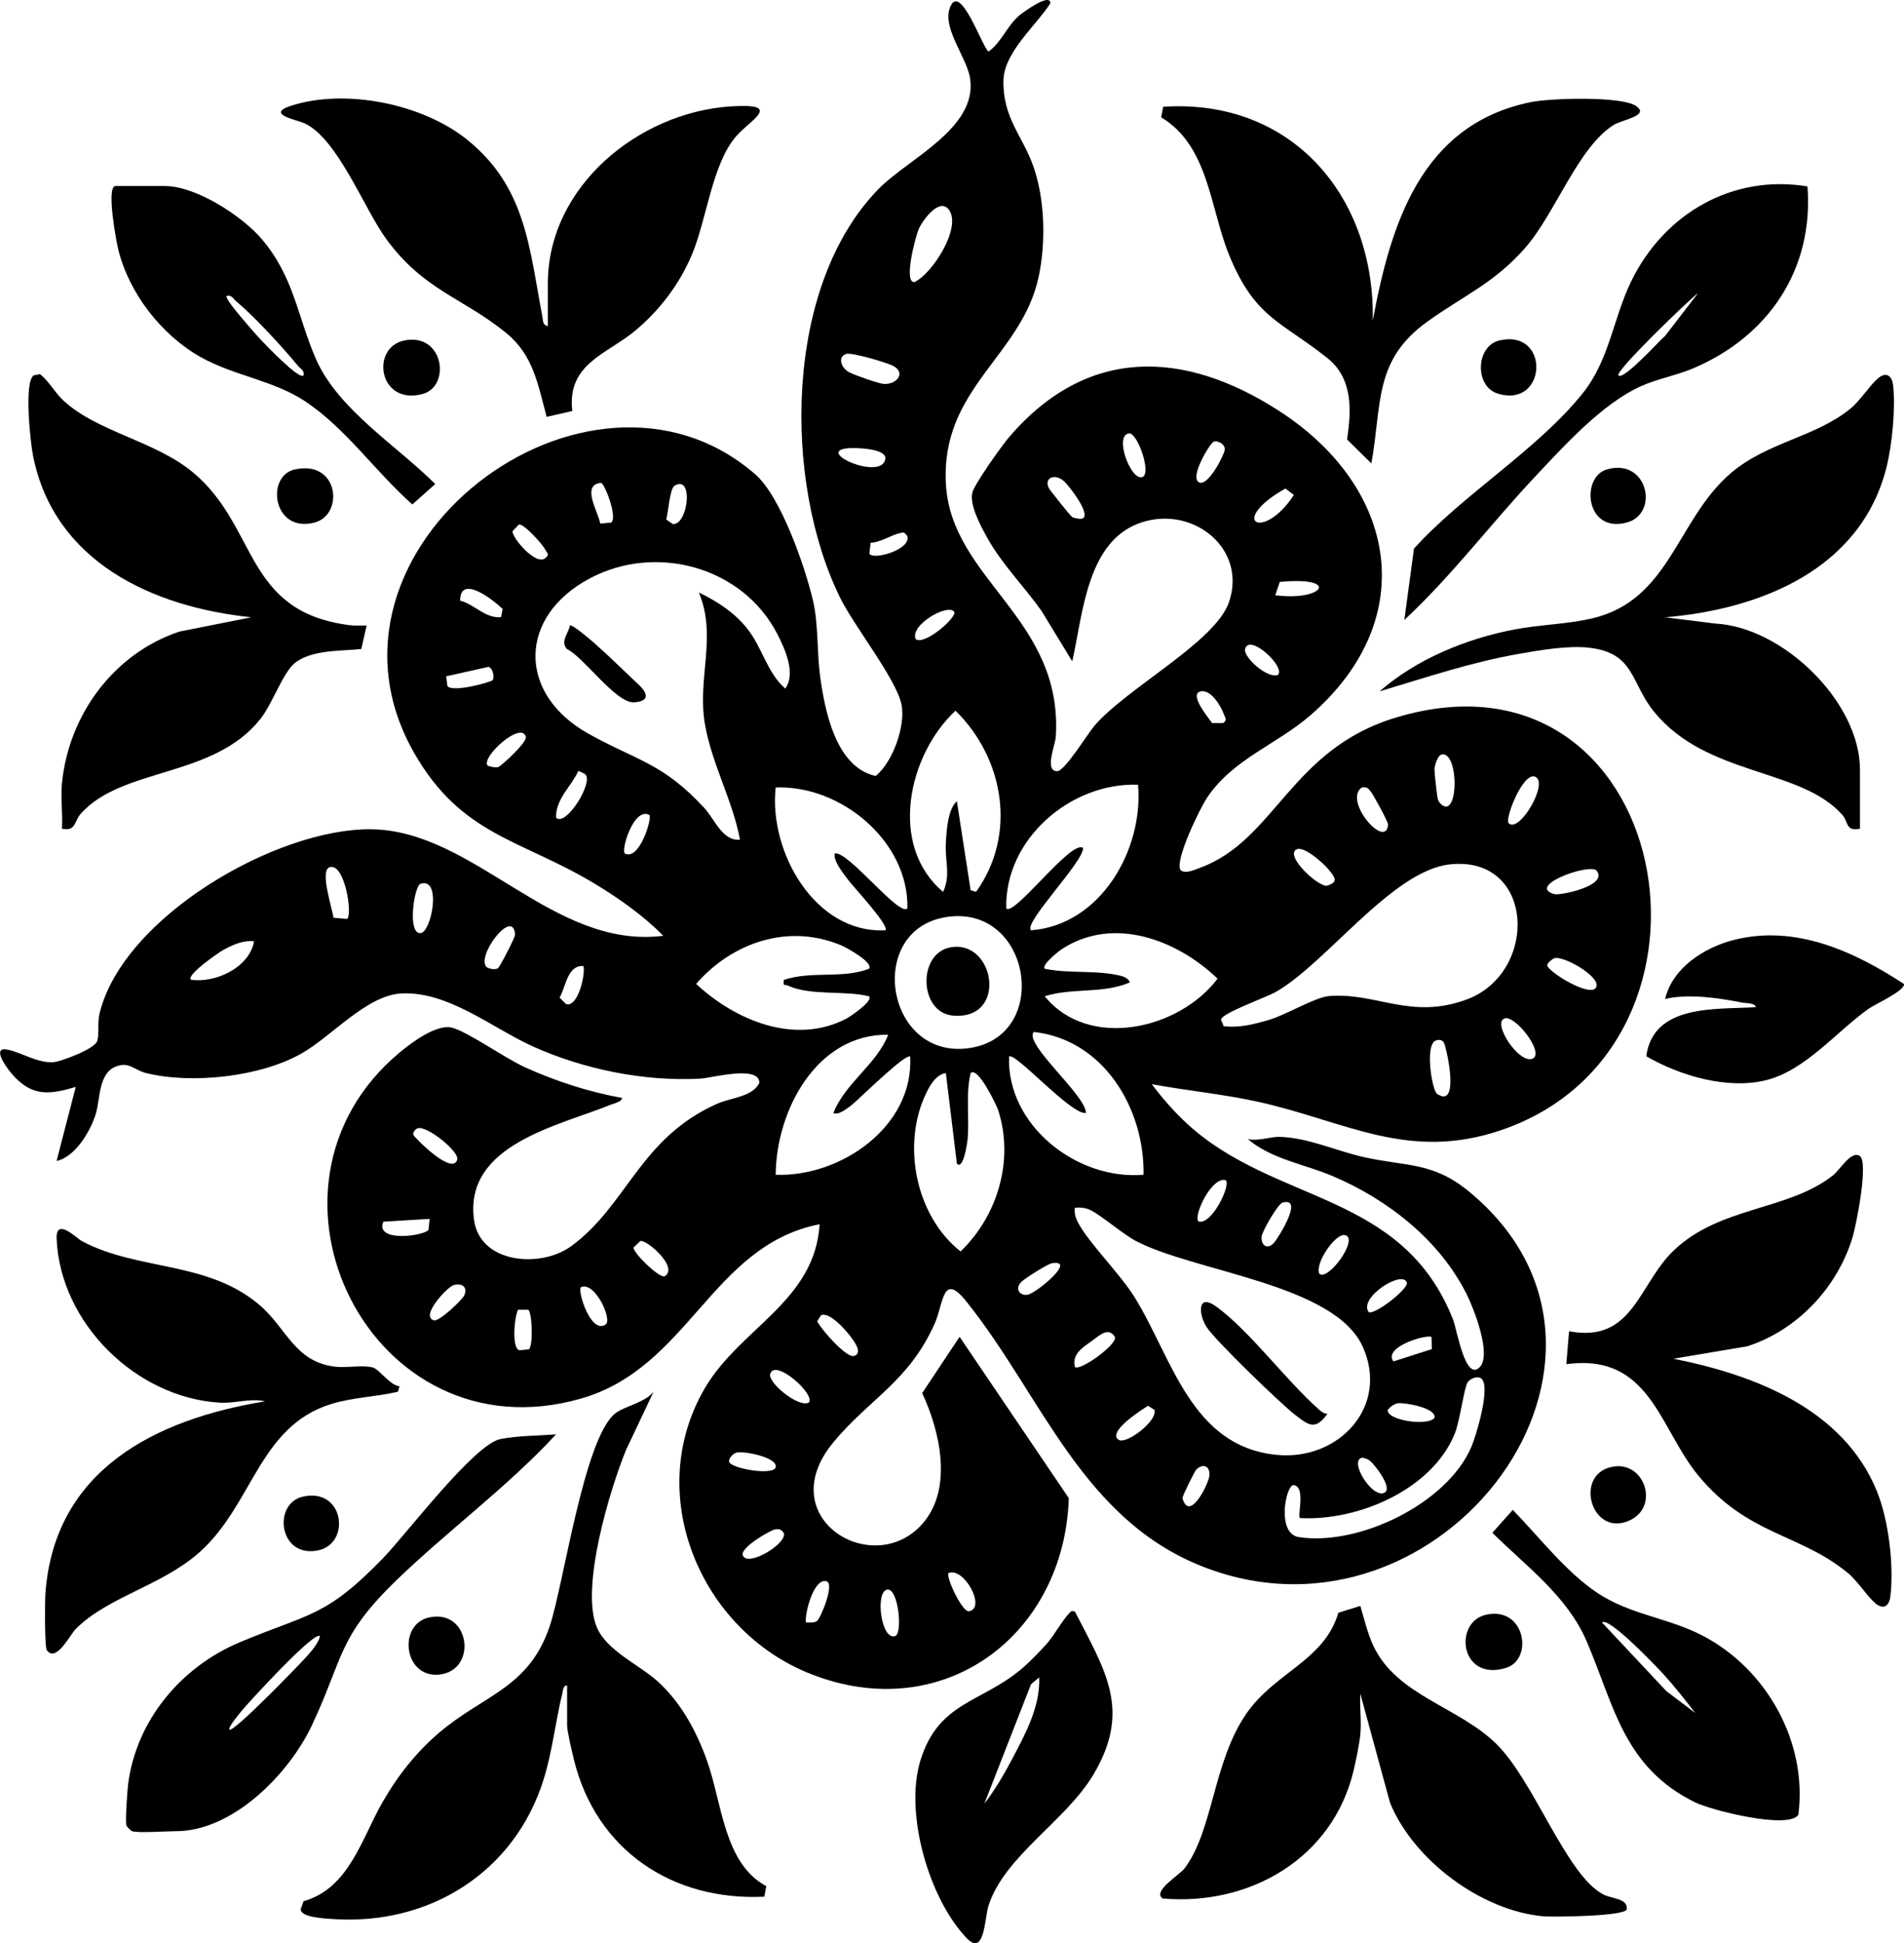<?xml version="1.0" encoding="UTF-8"?>
<svg id="Layer_2" data-name="Layer 2" xmlns="http://www.w3.org/2000/svg" viewBox="0 0 693.59 707.52">
  <g id="Layer_1-2" data-name="Layer 1">
    <g>
      <path d="M390.56,240.73l-11.17-18.31c-6.2-8.75-14.39-17.01-19.62-26.38-2.35-4.2-6.92-12.45-5.46-17.01,1.06-3.29,10.56-16.69,13.24-19.82,28.37-33.16,63.75-32.02,98.54-9.5,42.69,27.64,51.69,75.43,11.49,110.54-12.47,10.89-28.32,15.99-37.84,30.16-2.61,3.89-11.91,22.92-9.71,26.37,1.73,1.59,5.29-.14,7.23-.85,27.4-10.1,32.83-43.13,71.31-54.68,100.66-30.22,128.5,119.57,38.25,150.25-33.84,11.51-56.61-3.23-88.25-10.27-12.9-2.87-26.05-4.07-39.01-6.48,3.92,5.17,8.19,10.11,12.98,14.5,31.95,29.28,78.3,24.42,96.78,71.22,1.42,3.59,4.45,22.82,9.75,17.28,4.35-4.54-2.12-21.16-4.7-26.33-9.92-19.9-28.73-34.6-48.83-43.17-10.24-4.36-22.33-6.14-30.98-13.5,3.71.85,8.27-.88,11.5-.81,10.24.23,20.48,5.03,30.49,7.31,15.59,3.55,25.23,1.64,38.48,12.52,72.87,59.85-9.18,170.08-95.99,136.99-44.92-17.12-59.39-62.49-87.06-96.94-8.75-10.89-8.16.71-11.56,8.27-9.47,21.08-23.74,27.21-36.88,43.12-22.96,27.79,15.28,50.43,33,29,10.53-12.74,5.82-33.28-.61-46.97l13.63-20.5,39.78,58.74c-1.62,50-45.75,83.05-94.03,64.02-40.3-15.88-61.12-65.51-38.54-104.07,12.87-21.97,40.06-31.52,41.8-59.69-39.43,7.8-47.53,52.24-86.98,63.51-76.51,21.86-125.16-76.72-66.02-126.02,4.25-3.54,13.41-10.43,19.02-9.06s19.51,11.21,26.64,14.43c11.28,5.1,23.16,8.95,35.35,11.16-.02,1.41-2.84,1.97-4.03,2.45-18.77,7.67-53.61,14.45-49.87,41.95,2.17,15.98,24.32,17.68,35.4,9.58,20.44-14.94,24.91-39.29,53.15-51.85,5.07-2.26,13.04-2.52,15.39-7.64-.02-6.56-17.34-1.74-21.54-1.51-20.37,1.11-42.66-3.42-61.16-11.82-14.72-6.68-30.71-20.11-47.79-19.19-12.56.68-25.32,15.62-36.23,21.82-15.06,8.57-40.11,11.28-56.75,7.14-4.31-1.07-6.23-4.44-11.3-2.2-6.01,2.66-5.33,11.71-6.95,17.05-1.9,6.26-7.43,15.67-14.29,17.19l6.99-26.99c-10.01,3.05-16.33,3.47-23.5-5-1.91-2.25-7.22-9.66-1.44-8.58,4.85.91,10.72,4.8,16.42,4.62,3.03-.1,15.51-4.92,16.34-7.73s-.02-6.47.87-10.13c8.58-34.99,64.24-67.3,98.82-66.98,37.79.34,66.11,43.85,106.5,38.79-7-7.2-16.09-13.59-24.69-18.8-27-16.36-48.81-17.52-66.11-47.89-42.32-74.29,63.48-154.23,124.33-101.33,9.33,8.11,18.13,33.65,21.02,45.98,2.01,8.57,1.39,18.56,2.58,27.42,1.7,12.62,5.73,33.27,20.24,36.42,6.21-4.87,11.01-18.39,9.41-26.07-1.92-9.21-17.3-28.58-22.29-38.7-20.91-42.39-20.62-113.68,14.01-149.03,10.71-10.94,36.1-22.03,33.27-40.25-1.14-7.33-9.75-17.74-7.55-25.03,3.53-11.69,12.35,14.82,14.31,15.29,4.55-3.22,6.58-9.06,11.01-12.98.97-.86,11.54-8.74,11.46-4.52-5.2,8.07-16.86,17.82-17.07,28.01-.28,13.68,6.85,19.96,10.86,31.22,4.29,12.05,4.63,28.02,1.93,40.48-6.26,28.83-35.73,40.47-33.75,75.34s42.7,48.81,40.03,91.94c-.19,3.06-4.28,12.58.52,12.56,2.76-.02,10.97-13.51,13.53-16.51,11.77-13.75,44.02-30.49,49.02-44.98,6.64-19.25-12.52-34.96-31.27-29.27-20.5,6.22-21.86,33.33-25.79,50.71ZM345.33,75.97c-3.46-3.74-9.35,4.45-10.65,7.38-.99,2.26-5.72,19.47-1.61,19.37,6.64-2.96,17.86-20.69,12.26-26.75ZM308.22,128.88c-3.24,1.09-1.77,5.16,1.07,6.64,1.98,1.03,10.83,4.22,12.82,4.28,4.79.15,7.78-4.08,3.39-6.51-2.14-1.19-15.27-5.09-17.29-4.41ZM411.19,157.8c-5.42.96.76,17.18,4.87,15.94,3.63-1.1-1.74-16.49-4.87-15.94ZM442.19,160.79c-1.37.41-9.44,13.73-5.1,14.94,3.22.9,8.7-9.73,9.06-11.95.3-1.82-2.31-3.48-3.96-2.99ZM309.03,163.2c-12.67,1.08,12.15,12.07,13.48,3.92.63-3.88-10.9-4.14-13.48-3.92ZM394.54,188.71c2.69-1.88-5.2-11.93-6.94-13.49-3.2-2.87-7.41-1.42-5.53,2.52.29.61,7.9,10.2,8.5,10.51.89.47,3.34.91,3.97.46ZM218.66,190.63l3.97-.34c2.45-1.78-2.32-14.14-3.66-14.48-7.34.71-1.21,10.17-.31,14.81ZM245.69,176.88c-1.71,1.03-2.28,9.95-3,12.27l2.38,1.65c5.58.56,7.75-18.22.62-13.92ZM468.24,177.88c-21.21,11.98-8.14,19.54,3.1,2.34l-3.1-2.34ZM189.06,190.96l-2.33,2.42c-.44,2.13,8.39,12.7,11.86,9.87,1.84-1.39.67-1.79.06-3.08-.89-1.87-7.66-9.39-9.58-9.21ZM316.69,201.61c1.48,2.42,15.11-1.43,13.87-6.36-1.22-1.56-1.24-1.5-3.03-1.07-2.99.73-6.82,3.3-10.38,3.45l-.46,3.98ZM254.58,215.74c6.59,3.14,12.88,7.24,17.5,12.99,5.7,7.09,7.2,16.06,13.99,21.99,3.96-5.55-.15-14.54-2.98-20-12.65-24.4-44.14-32.9-68.19-20.15-26.28,13.94-26.52,42.19-.35,56.69,17.86,9.89,26.94,10.6,42.04,26.96,3.83,4.15,6.57,12.09,12.97,11.52-2.63-14.2-10.16-27.39-12.72-41.77-3.03-16.99,4.51-32.03-2.26-48.23ZM464.56,216.73c17.54,2.31,23.94-6.96,1.64-4.85l-1.64,4.85ZM182.54,224.71l.55-2.99c-3.6-3.44-15.45-12.72-15.47-3.03,5.26,1.34,9.15,6.58,14.93,6.02ZM347.56,222.74c-2.33-3.11-16.25,4.87-13.99,9.99,3.41,2.34,15.33-8.19,13.99-9.99ZM465.56,245.73c2.82-2.9-10.4-15.22-11.99-9.48-.82,2.97,8.21,11.03,11.99,9.48ZM179.46,247.64c.7-.99.17-4.35-1.52-4.83l-15.42,3.45.47,3.53c1.69,2.49,15.9-1.37,16.46-2.16ZM437.16,251.8c-4.02,1.18,3.27,9.87,4.39,11.46h4.04c1.64-1.2.68-1.88.21-3.24-1.04-2.94-4.81-9.35-8.64-8.22ZM355.55,324.73c14.97-20.77,10.25-48.59-7.48-65.96-17.38,16.24-24.48,49.18-4.51,65.97,2.81-6.11.66-11.25.98-17.54.22-4.29.68-12.64,4.03-15.45l5.01,32.38,1.98.61ZM177.59,278.71c.2.27,3,.96,3.94.57,1.27-.53,10.59-9.07,10.03-11.01-1.7-5.89-16.26,7.34-13.98,10.44ZM525.11,274.74c-1.36.3-2.56,3.98-2.56,5.47,0,1.37.94,9.81,1.23,10.82.33,1.15,1.89,2.85,3.18,2.64,4.45-.73,3.79-20.17-1.84-18.94ZM213.31,282.02c-.29-.33-2.5-1.35-2.66-1.25-2.59,5.63-8.32,10.24-8.08,16.96,3.5,3.44,13.55-12.55,10.73-15.71ZM549.57,299.73c3.92,3.92,15.07-15.3,9.46-16.99-4.39-1.32-10.95,15.5-9.46,16.99ZM414.57,285.73c-24.49-.92-48.68,19.85-48,45,2.8,3.15,23.79-25.27,27.99-21.98,0,5.3-21.82,27.27-18.99,29.98,25.34-1.88,41.04-29.33,39-53ZM330.56,330.73c.5-24.44-24.3-44.95-48-44-2.55,23.29,14.25,53.29,40,52,1.39-1.93-11.9-15.99-13.83-18.66-1.67-2.31-5.21-6.53-4.66-9.34,4.94-.97,23.56,23.3,26.49,20ZM496.08,286.74c-6.97,4.77,8.88,22.94,9.56,13.47.07-.95-5.22-10.56-6.2-11.85s-1.45-1.97-3.36-1.62ZM236.56,296.74c-5.67-3.03-10.35,12.62-8.99,13.99,5.34,2.94,10.09-12.91,8.99-13.99ZM471.65,309.82c-2.19,3.05,8.23,12.71,11.61,12.71,4.54-1.34,3.01-3.04.82-5.82-1.66-2.1-10.17-10.04-12.43-6.89ZM445.69,373.64c5.74.71,11.44-.76,16.89-2.39,5.98-1.79,16.48-8.14,21.49-8.56,17.24-1.47,29.77,8.77,50.19,1.24,26.33-9.7,25-52.65-6.19-49.19-21.04,2.33-45.22,36.33-63.48,46.52-3.43,1.92-19.5,7.65-19.77,9.95-.05.43.82,1.65.87,2.43ZM126.42,334.59c2.13-1.31-.8-20.5-6.31-18.84-3.84,1.16,1.07,15.31,1.35,18.41l4.97.43ZM581.47,316.83c-3.75-2.25-25.53,5.94-15.17,8.75,1.91.52,20.06-3.02,15.17-8.75ZM153.16,321.82c-2.27.78-4.86,18-.08,17.96,4.12-.03,7.97-20.66.08-17.96ZM344.3,333.98c-29.38,5.03-21.44,52.8,9.53,47.52,29.44-5.03,21.51-52.83-9.53-47.52ZM181.4,352.55c.6-.34,6.31-11.27,6.24-12.29-.72-10.22-14.93,8.71-10.13,12.04,1.12.52,2.82.87,3.89.25ZM380.57,362.75c16.02,19.71,49.06,12.09,62.96-6.41-14.75-14.18-37.92-22.97-56.65-10.8-1.31.85-7.56,5.79-6.3,7.19,8.61,1.8,17.64.5,26.25,2.25,1.65.33,4.19.87,4.74,2.75-10.13,4.25-20.72,1.8-31,5.02ZM316.57,352.73c1.74-2.29-8.38-7.79-10.01-8.47-19.22-8.14-39.74-1.2-52.97,13.99,14.24,13.28,35.97,22.38,54.66,12.68,1.32-.68,9.93-6.4,8.32-8.17-8.88-2.21-21.38-.09-29.59-3.91-1.14-.53-1.82.49-1.41-2.08,10.34-3.37,20.98-.28,31-4.02ZM92.56,342.74c-4.11-.46-7.81,1.3-11.3,3.19-1.35.73-13.62,9.14-11.69,10.8,9,1.31,21.3-4.49,22.99-13.99ZM566.29,348.88c-.82.23-2.55,1.74-2.67,2.47-.36,2.14,16.55,12.64,17.94,7.85,1.11-3.84-11.97-11.24-15.27-10.32ZM212.56,351.74c-5.93-.36-6.36,7.49-8.72,11.51l2.4,2.37c4.34,1.18,7.06-10.82,6.31-13.88ZM548.18,370.79c-4.99,1.44,5.58,17.46,10.44,14.5,3.59-2.54-6.65-15.6-10.44-14.5ZM416.57,427.74c.4-24.05-14.49-49.21-40-52-3.77,4.29,19.11,23.15,19,29.49-5.27.91-26.09-22.62-28-20.49-.81,25.14,24.85,45.06,49,43ZM323.57,376.75c-26.14-.34-40.86,27.71-41,50.99,23.62.88,50.33-17.5,49-43-1.4-1.6-19.08,15.85-21.08,17.41-1.47,1.14-5.05,4.13-6.91,3.09,4.45-11.11,15.64-17.51,19.99-28.5ZM523.15,378.82c-4.27,1.31-1.51,18.22.36,19.47,8.29,5.54,3.69-15.66,2.53-18.53-.64-1.2-1.74-1.3-2.89-.94ZM344.56,390.74c-3.53.41-5.82,4.49-7.18,7.31-9.03,18.66-3.83,44.73,12.55,57.61,13.52-13.03,19.56-33.31,13.68-51.46-.57-1.75-7.46-16.16-10.03-13.46-1.89,8-.35,16.28-1.13,24.37-.1,1.01-1.51,10.98-3.87,8.62l-4.02-33ZM152.19,410.81c-.82.25-1.87,1.4-1.62,2.41,1.53,2.15,14.39,14.78,15.99,9,.81-2.92-10.97-12.43-14.38-11.41ZM446.56,429.74c-5.06-1.61-11.96,12.94-9.99,14.99,4.7,1.57,11.84-13.06,9.99-14.99ZM467.22,437.87c-1.68.45-7.53,10.51-7.65,12.46-.22,3.54,2.52,4.83,4.86,1.77,1.6-2.09,10.55-16.33,2.79-14.23ZM391.57,439.74c-.26,2.05.18,3.58,1.12,5.37,4.03,7.64,15.23,18.51,20.68,27.32,13.66,22.06,20.48,54.24,51.7,57.3,22.62,2.22,41.14-17.65,31.36-39.36-10.28-22.84-60.86-27.19-82.54-38.46-5.08-2.64-13.58-10.19-17.38-11.62-1.68-.63-3.19-.71-4.95-.54ZM156.5,443.81l-16.83,1.02c-3.27,7.68,14.94,5.22,16.44,2.95l.39-3.97ZM480.57,463.73c3.09,3.05,14.51-12.6,9.48-14-3.45-.96-11.1,10.14-9.48,14ZM233.27,451.85l-2.48,2.38c-.16,1.91,9.05,10.95,11.25,10.52,5.51-3.13-6.49-13.51-8.77-12.9ZM383.28,459.93c-1.56.23-9.96,5.53-11.22,6.81-2.72,2.77-.17,5.35,2.52,4.62,3.37-.92,17.67-12.75,8.7-11.43ZM498.57,477.73c1.77,1.26,13.46-7.46,13.99-10.48-1.1-5.38-17.83,5.14-13.99,10.48ZM165.27,467.9c-2.29.67-12.4,11.39-7.18,12.84,1.95.54,10.26-7.47,10.99-9,1.49-3.16-.91-4.68-3.8-3.84ZM211.57,468.74c-1.24,1.24,3.61,17.2,9.04,13.54,2.64-1.78-4.08-16.09-9.04-13.54ZM192.43,476.88h-3.73c-1.32,2.7-2.38,13.84.47,14.77l3.47-.34c1.67-1.19,1.2-13.56-.21-14.43ZM299.16,478.79l-1.47,2.29c1.35,2.87,10.58,13.39,13.36,12.65,3.7-.98-.42-6.07-1.51-7.47-1.95-2.5-7.2-8.41-10.38-7.47ZM391.57,497.73c1.69,1.7,15.77-8.32,14.55-11.01-2.5-3.74-5.7-.33-8.46,1.6-3.39,2.37-7.26,4.81-6.08,9.41ZM521.46,486.82c-1.54-1.13-17.82,3.59-13.86,8.89l14-4.49-.14-4.4ZM294.56,510.73c2.86-2.81-12.31-16.3-13.99-10.47-.92,3.19,10.17,12.26,13.99,10.47ZM539.48,501.83c-1.34-.89-3.86.07-4.84,1.48-1.26,1.81-2.84,13.98-4.59,18.41-8.14,20.62-35.32,32.17-56.49,31.02-1.03-1.03,2.25-11.71-2.48-12-2.81.58-6.08,17.68,2.05,18.93,21.83,3.35,54.11-12.19,62.91-32.95,1.7-4,7.27-22.35,3.43-24.88ZM509.28,510.93c-1.35.19-2.82,1.27-3.7,2.33-.88,3.84,14.6,6.21,16.99,2.96.75-3.62-11.02-5.61-13.28-5.29ZM418.22,511.86c-1.96,1.22-15.21,9.56-10.67,12.41,2.75,1.73,14.29-6.93,12.96-10.94l-2.29-1.47ZM268.3,528.9c-1.17.34-2.83,1.89-2.72,3.31.58,2.51,16.3,5.21,16.99,2.01.78-3.62-11.84-6.02-14.26-5.32ZM499.26,532.07c-.89-.76-1.96-1.19-3.13-1.31-4.73,1.17,3.37,14.28,7.83,12.9,4.03-1.25-3.13-10.25-4.7-11.59ZM435.83,535.02c-.64.62-5.02,9.54-5.09,10.41,2.47,9.14,9.63-5.17,9.83-8.27.23-3.58-2.5-4.28-4.73-2.13ZM282.28,556.88c-1.49.24-12.53,6.46-11.71,9.34,1.4,4.69,16.09-4.02,14.99-7.97-1.02-1.38-1.56-1.65-3.29-1.37ZM345.57,572.74c-1.21,1.21,4.96,14.35,7.38,13.94,6.42-1.09-1.69-16.13-7.38-13.94ZM293.57,590.73c1.35.02,2.76.26,4.01-.48s6.65-13.68,3.47-14.51c-4.64-1.22-7.95,11.8-7.48,14.99ZM323.19,578.8c-4.46.73-2.27,18.52,2.87,16.93,2.86-.88,1.22-17.6-2.87-16.93Z"/>
      <path d="M206.57,613.74c-1.42-.23-1.46,1.77-1.71,2.78-2.52,10.32-3.62,21.02-6.78,31.23-10.51,33.93-41.71,53.47-77,50.98-2.9-.2-11.29-.55-11.57-3.5l1.07-2.99c16.6-4.65,21.2-22.91,28.83-36.17,5.5-9.57,12.27-18.14,20.7-25.3,16.18-13.74,32.63-16.1,40.19-38.81,5.06-15.23,12.43-68.12,23.74-77.26,3.33-2.69,10.89-3.94,14.05-7.95l-9.97,21.03c-6.02,14.66-16.72,50.28-10.73,64.66,3.61,8.67,15.47,13.67,22.21,19.79,8.54,7.75,14.16,18.19,18,29,5.44,15.29,6.12,37.33,21.55,45.53l-.72,3.84c-33.43,1.64-61.26-16.93-69.35-49.85-.65-2.63-2.49-10.41-2.49-12.51v-14.5Z"/>
      <path d="M677.57,301.74c-5.32,1.1-4.2-2.52-6.45-5.05-15.32-17.21-49.24-13.91-68.53-37.47-8.67-10.59-6.97-21.43-23.63-23.37-7.7-.9-17.84.86-25.58,2.21-17.25,3-34.12,8.67-50.82,13.67,13.48-11.77,31.47-19.13,48.98-22.51,9.54-1.84,19.47-1.89,28.84-4.16,28.06-6.79,30.45-35.98,50.17-52.83,13.14-11.23,30.85-13.06,43.54-23.46,3.63-2.98,7.1-8.55,9.99-11s5.1-1.15,5.53,2.43c.98,8.12-.36,21.71-2.35,29.75-9.2,37.18-45.77,51.92-80.7,54.81l18.2,2.28c24.64,1.23,52.79,28.48,52.79,53.21v21.5Z"/>
      <path d="M499.56,168.74l-8.85-8.72c1.63-10.89,2.1-22.29-7.23-29.69-16.84-13.36-26.32-14.54-35.68-37.32-7.01-17.07-7.45-39.94-24.8-50.28l.72-3.85c46.86-3.1,77.22,32.63,76.35,77.87,6.55-35.31,17.62-71.32,57.46-79.55,6.99-1.44,33.31-2.33,38.59,1.48,4.85,3.5-5.31,4.93-8.3,6.81-13.04,8.23-21.18,32.13-32.23,44.77-11.35,12.98-22.86,17.57-35.93,27.07-19.34,14.05-16.19,29.91-20.1,51.41Z"/>
      <path d="M199.57,118.74v-15.5c0-35.42,33.17-62.3,66.51-64.49,19.74-1.29,7.15,4.91,1.98,10.98-8.7,10.19-10.61,30.18-16.01,42.99-4.49,10.67-11.64,20.11-20.47,27.53-10.41,8.75-25.13,12.08-23.1,29.4l-9.34,2.13c-3.19-11.65-4.78-22.4-14.66-30.46-15.91-12.99-30.04-15.52-43.75-34.25-8.2-11.21-17.69-36.58-29.82-42.18-2.77-1.28-14.28-3.3-5.03-6.33,19.78-6.48,47.92-.8,64.16,12.2,21.61,17.3,22.75,39.54,27.53,64.47.28,1.46,0,3.11,1.99,3.51Z"/>
      <path d="M495.57,631.24c-.39,3.88-1.56,9.6-2.5,13.5-7.63,31.91-37.79,49.28-69.53,46.52-3.91-2.64,6.1-8.48,8.02-11.03,10.43-13.83,10.33-38.88,22.57-56.43,10.48-15.03,28.27-19.13,33.41-36.59l8-2.48c1.47,4.9,2.62,10.04,4.83,14.69,8.55,17.94,30.81,22.01,44.58,35.42,13.89,13.52,25.58,47.87,39.07,54.93,3.2,1.67,8.98,1.38,8.57,5.38-.27,2.64-27.08,2.89-30.52,2.58-22.46-2.07-47.11-20.39-55.7-41.3l-10.82-39.68c-.33,4.69.46,9.88,0,14.5Z"/>
      <path d="M22.57,285.24c2.43-24.95,18.86-47.27,42.74-55.26l26.25-5.23c-35.98-3.69-71.96-20.2-79.55-58.96-.96-4.9-3.32-26.59.25-29.11l2.32-.46c3.36,2.71,5.33,6.64,8.45,9.55,12.48,11.64,33.65,14.73,47.54,26.46,23.58,19.9,18.25,50.37,56.61,55.38,2.12.28,4.25.12,6.37.14l-1.93,8.56c-7.31.8-18.68.17-24.58,5.42-4.1,3.66-7.96,14.69-12.08,19.92-17.11,21.73-50.15,17.54-65.46,34.54-2.61,2.9-1.74,6.6-6.95,5.55.37-5.34-.51-11.24,0-16.5Z"/>
      <path d="M677.44,420.87c3.38,2.11-1.29,25.36-2.59,29.64-5.54,18.27-20.08,33.79-38.32,39.68l-26.95,4.53c29.56,5.85,62.03,18.34,74.17,48.33,4.26,10.53,6.23,26.97,4.87,38.23-.43,3.58-2.55,4.96-5.53,2.43s-6.36-8.02-9.99-11c-17.69-14.52-36.38-13.58-54.49-35.51-14.13-17.1-17.52-44.68-48.03-40.48l.99-12c23.34,4.42,25.2-16.99,38.11-29.39,16.73-16.07,41.42-14.46,57.81-27.19,2.91-2.26,6.78-9.26,9.96-7.28Z"/>
      <path d="M145.56,504.76l-.61,1.98c-8.03,1.89-16.47,2.04-24.38,4.5-26.3,8.17-28.42,36.67-47.98,54.02-13.7,12.15-33.61,16.26-45.06,27.94-2.07,2.11-7.18,12.42-10.5,7.59-.8-1.17-.69-17.76-.49-20.59,3.26-45,40.05-63.45,80.05-69.96-5.51-1.23-10.75.81-16.5.48-30.45-1.76-58.15-28.91-59.46-59.63-.34-8.03,7.15-.29,9.26.84,20.3,10.86,45.72,7.05,64.71,23.29,9.89,8.46,12.73,20.72,27.59,22.41,4.1.47,10.28-.71,13.69.31,2.36.71,6.23,6.54,9.69,6.82Z"/>
      <path d="M48.07,666.74c-.32-.09-1.79-1.57-2-2.02-.54-1.13.33-13.1.63-15.35,3.09-23.16,19.37-42.49,40.61-51.39,25.74-10.78,31.39-9.13,52.29-30.71,8.48-8.76,33.11-41.4,42.7-43.3,6.39-1.27,14.02-1.18,20.27-1.73-17.71,19.17-39.35,34.99-58.01,52.99-21.66,20.9-19.3,28.27-30.97,53.03-8.27,17.55-28.7,38.49-49.51,38.49-3.66,0-13.38.74-16,0ZM83.58,629.74c1.32,1.41,26.21-24.39,28.02-26.47s4.39-4.89,4.96-7.53c-2.02-2.12-25.9,24.07-27.96,26.53-.84,1-5.71,6.73-5.02,7.47Z"/>
      <path d="M658.43,67.88c2.33,30.35-14.36,54.79-41.88,66.34-5.93,2.49-12.81,3.72-18.66,6.34-14.23,6.37-28.15,21.79-38.84,33.16-16.04,17.06-30.26,36.03-47.48,52.01l3.51-25.98c17.98-19.85,44.88-35.89,61.46-56.54,9.83-12.24,11.12-27.54,17.85-41.15,12.06-24.41,36.84-38.69,64.04-34.18ZM589.57,136.73c1.95,1.76,14.97-12.78,17.03-14.46l11.96-15.53c-2.56,1.73-30.54,28.59-28.99,29.99Z"/>
      <path d="M391.55,586.74c11.08,21.63,20.71,35.83,6.82,59.3-10.02,16.93-32.4,29.68-38.25,47.75-1.48,4.58-1.38,18.77-7.98,11.89-13.81-14.39-22.75-45.56-16.84-64.71,6.59-21.35,22.08-20.91,36.75-33.25,2.9-2.44,6.47-6.12,9.04-8.96,2.91-3.21,5.77-8.62,8.4-11.37.79-.83.68-.92,2.07-.64ZM358.58,656.74c3.74-4.81,7.33-10.93,10.16-16.33,4.81-9.14,10.24-19.05,9.82-29.67l-2.98,2.51-17,43.49Z"/>
      <path d="M551.07,549.76c9.6,9.84,19.33,22.57,30.77,30.2,12,8.01,25.88,9.07,38.4,15.6,23.36,12.19,38.25,38.74,34.87,65.21-3.61,5.46-31.71-1.62-37.58-4.5-26.05-12.78-29.46-35.06-39.48-58.52-7.08-16.58-21.97-27.34-34.41-39.65l7.43-8.34ZM617.57,623.73c-3.66-4.72-7.47-9.59-11.49-14-2.3-2.53-20.02-21.22-22.51-18.98l23.47,25.02,10.53,7.96Z"/>
      <path d="M42.07,67.74h18c11.39,0,28.27,10.96,35.47,19.53,11.68,13.9,12.82,28.06,19.55,43.45,8.03,18.38,29.55,31.62,43.46,45.52l-8.34,7.43c-13.27-11.7-23.96-27.38-38.73-37.34-11.7-7.89-26.32-9.47-38.58-16.42-14.16-8.02-25.96-23.25-29.84-39.16-.72-2.97-4.45-23.01-.99-23.01ZM110.56,136.73c.43-1.88-1.06-2.37-1.99-3.5-5.66-6.84-15.81-17.93-22.5-23.5-1.12-.94-1.62-2.42-3.5-1.99-.71.69,4.22,6.51,5.02,7.47,2.32,2.77,5.5,6.47,7.95,9.05,1.5,1.58,13.43,14.05,15.02,12.47Z"/>
      <path d="M599.7,384.59c2.6-19.08,25.23-16.96,39.86-17.86.01-1.55-3.51-1.4-4.83-1.66-8.64-1.71-19.73-3.36-28.16-1.33,2.69-11.37,14.25-18.75,25-21.49,22.36-5.69,43.68,4.05,61.99,16.01.59,2.39-10.4,7.29-12.91,9.07-11.62,8.26-22.88,22.28-37.08,25.92-14.05,3.6-31.54-1.51-43.87-8.66Z"/>
      <path d="M156.29,588.93c15.04-3.29,17.83,19.39,3.68,20.8-12.96,1.29-15.14-18.29-3.68-20.8Z"/>
      <path d="M541.28,587.95c14.35-3.25,17.43,16.24,7.34,19.34-16.8,5.16-19.23-16.65-7.34-19.34Z"/>
      <path d="M147.3,123.97c14.38-2.92,17.11,16.8,6.52,19.52-16.02,4.12-18.89-17.01-6.52-19.52Z"/>
      <path d="M107.28,170.96c16.24-3.7,18.14,16.47,7.32,19.3-15.26,3.99-17.86-16.9-7.32-19.3Z"/>
      <path d="M546.28,123.95c18.55-4.24,17.35,24.96-.76,19.33-8.38-2.6-8.02-17.33.76-19.33Z"/>
      <path d="M588.33,533.92c10.87-1.24,16.07,14.51,5.51,19.58-14.36,6.88-21.11-17.8-5.51-19.58Z"/>
      <path d="M585.27,170.95c14.88-4.44,19.39,16.05,7.33,19.31-15.03,4.06-16.87-16.46-7.33-19.31Z"/>
      <path d="M110.28,544.95c15.09-3.49,17.72,17.09,5.56,19.56-14.28,2.9-16.61-17-5.56-19.56Z"/>
      <path d="M207.58,227.74c.81-.58,7.71,5.34,9,6.48,5.39,4.77,10.71,10.06,16,15,3.43,3.2,4.2,6.12-1.59,6.5-6.6.43-18.2-16.35-24.5-19.42-2.46-2.88.64-5.64,1.09-8.57Z"/>
      <path d="M483.57,514.76c-4.5,6.32-7.03,4.08-11.88.32-5.36-4.15-28.92-26.93-32.12-31.84-2.98-4.58-3.57-12.61,3.5-7.49,12.12,8.77,25.48,26.98,37.48,37.54.87.76,1.81,1.47,3.03,1.47Z"/>
      <path d="M346.32,344.92c16.16-2.84,20.94,26.66.75,24.86-12.26-1.09-12.99-22.7-.75-24.86Z"/>
    </g>
  </g>
</svg>